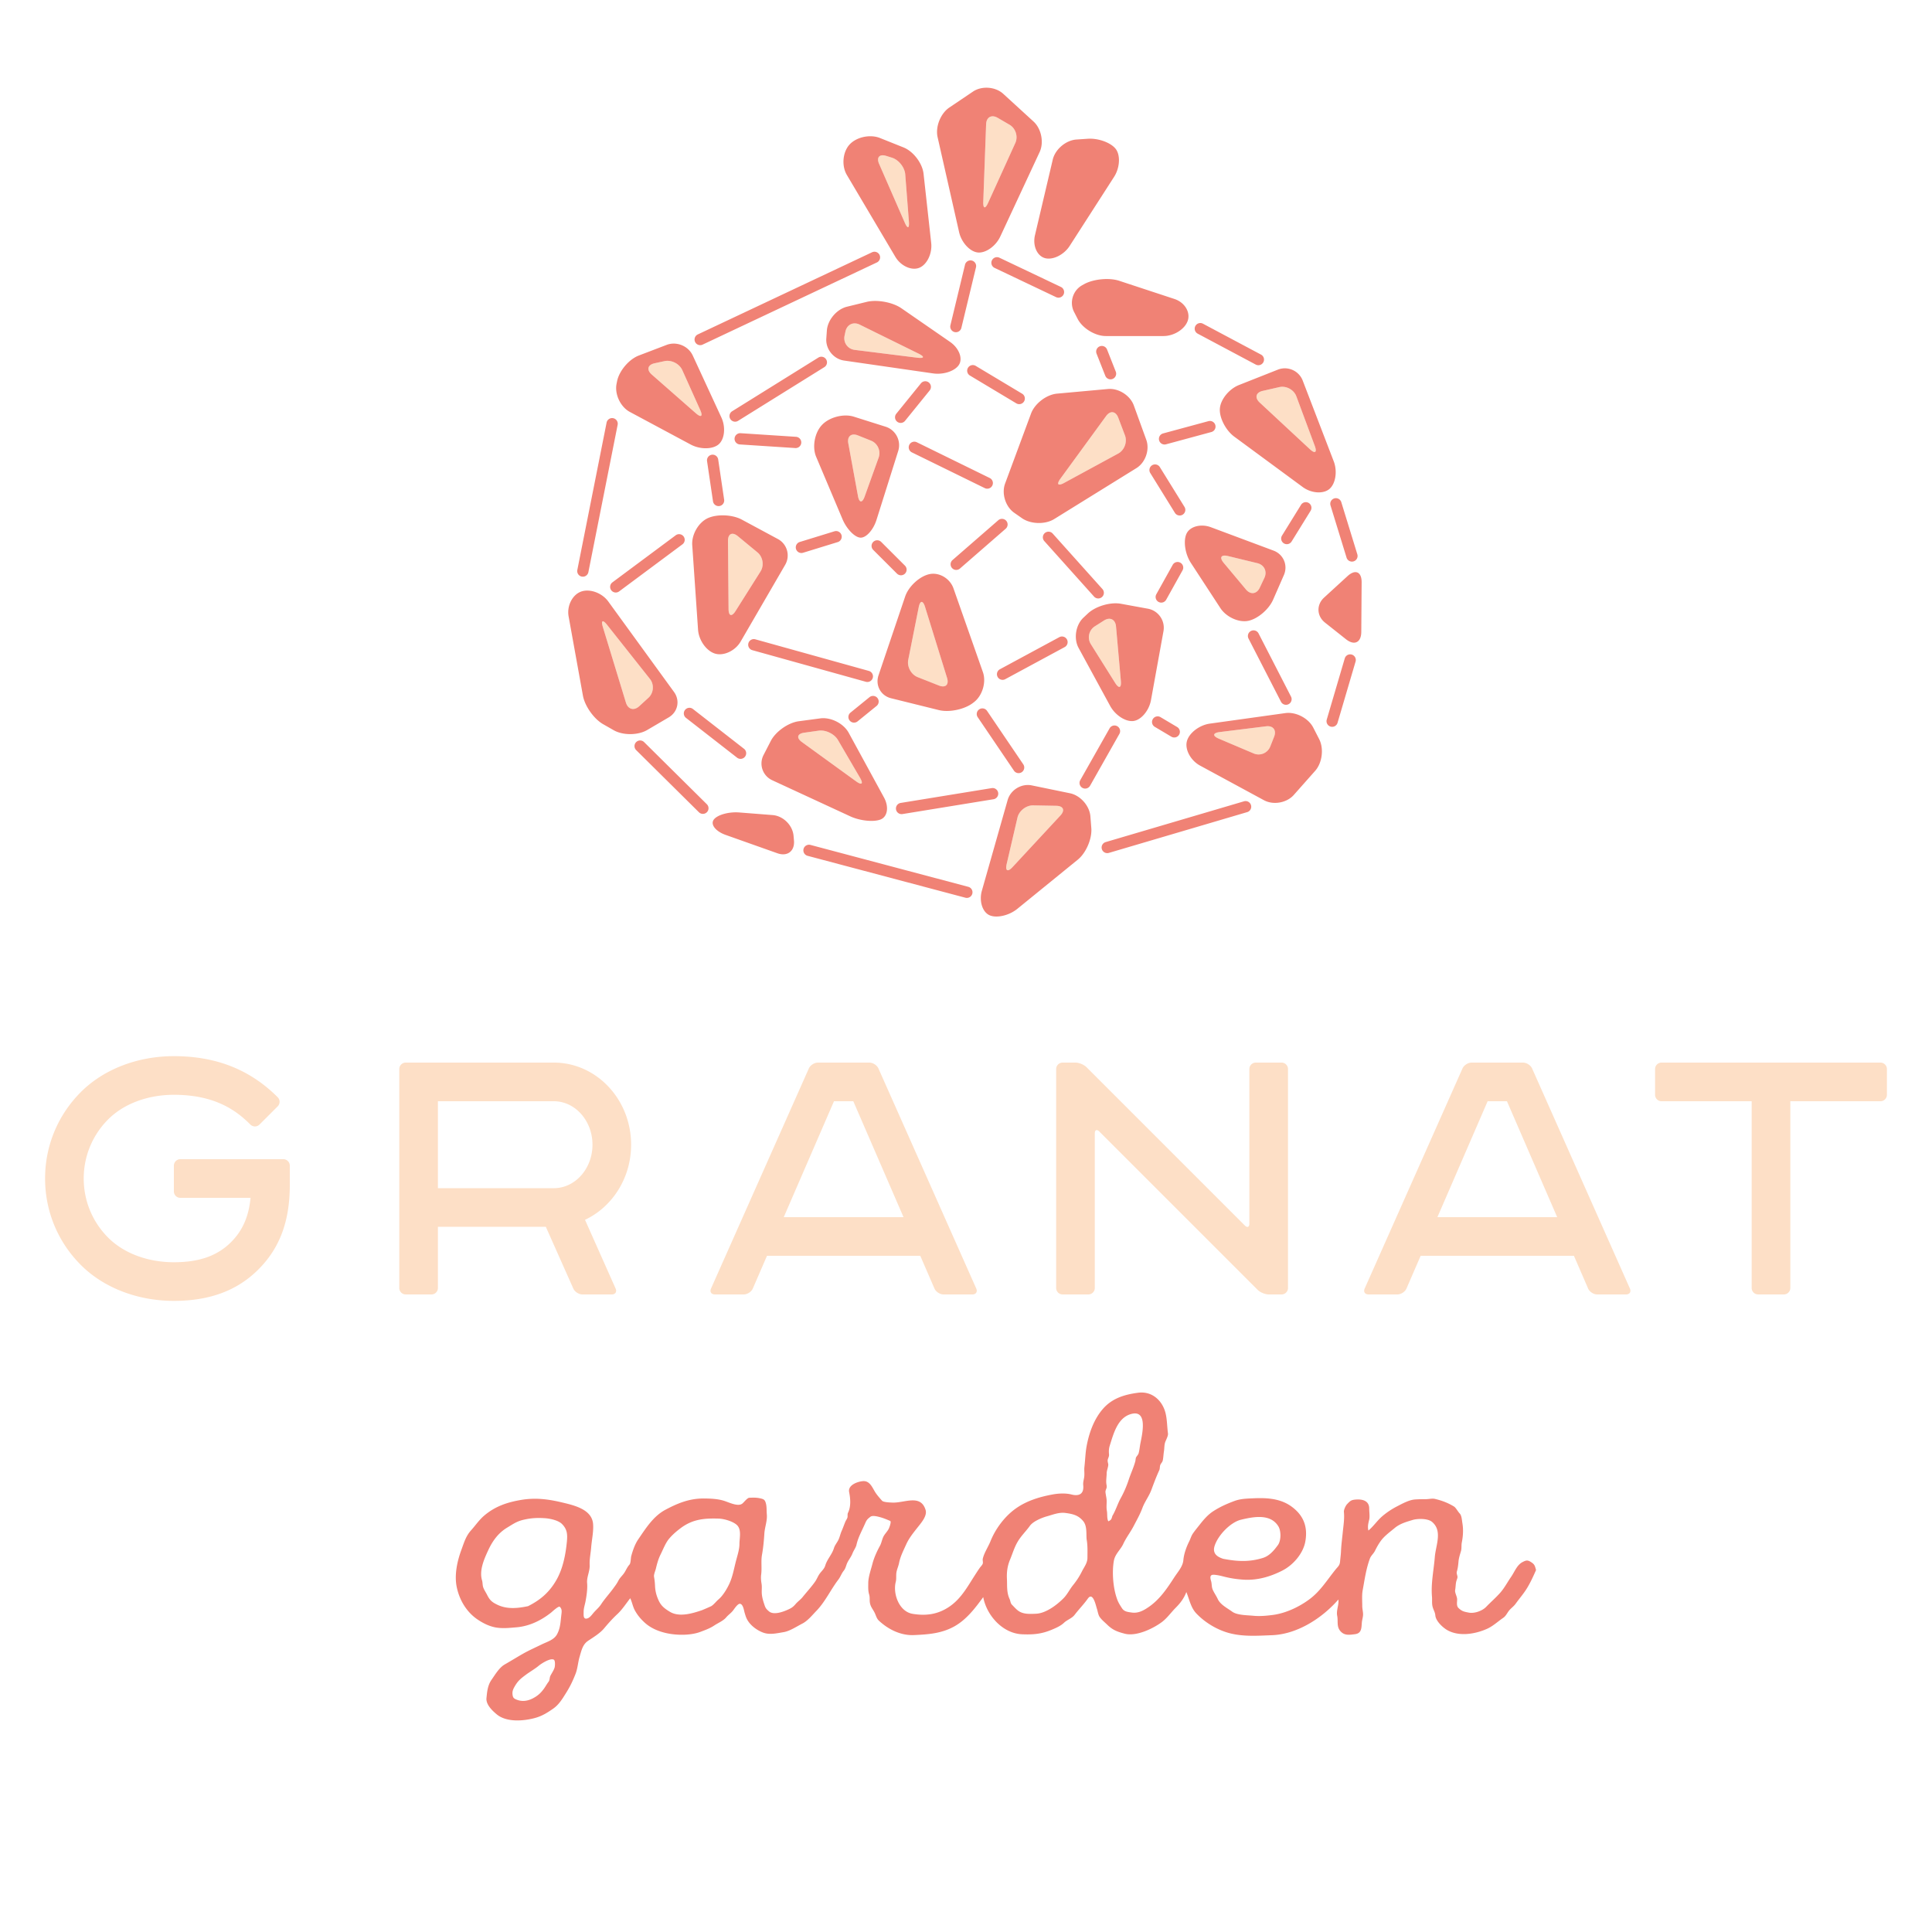<svg xmlns="http://www.w3.org/2000/svg" width="850.394" height="850.393" viewBox="0 0 850.394 850.393"><g fill="#FDDFC6"><path d="M552.755 467.716a2.842 2.842 0 0 0-2.835 2.834v68.033c0 1.559-.902 1.932-2.004.83l-69.692-69.693c-1.103-1.102-3.28-2.004-4.839-2.004h-5.67a2.842 2.842 0 0 0-2.834 2.834v96.379a2.842 2.842 0 0 0 2.834 2.834h11.339a2.842 2.842 0 0 0 2.835-2.834v-68.031c0-1.561.901-1.934 2.004-.83l69.692 69.691c1.103 1.104 3.28 2.004 4.839 2.004h5.67a2.842 2.842 0 0 0 2.834-2.834V470.55a2.842 2.842 0 0 0-2.834-2.834h-11.339zM827.716 467.716h-96.379a2.842 2.842 0 0 0-2.834 2.834v11.34a2.842 2.842 0 0 0 2.834 2.834h39.686v82.205a2.842 2.842 0 0 0 2.834 2.834h11.34a2.842 2.842 0 0 0 2.834-2.834v-82.205h39.686a2.842 2.842 0 0 0 2.835-2.834v-11.34a2.844 2.844 0 0 0-2.836-2.834zM257.5 536.917c11.939-5.617 20.294-18.316 20.294-33.059 0-19.93-15.26-36.143-34.016-36.143h-65.196a2.842 2.842 0 0 0-2.835 2.834v96.379a2.842 2.842 0 0 0 2.835 2.834h11.338a2.842 2.842 0 0 0 2.835-2.834v-26.93h47.5l12.1 27.176c.634 1.424 2.429 2.588 3.987 2.588h12.948c1.56 0 2.316-1.164 1.682-2.588L257.5 536.917zm-64.745-52.193h51.023c9.378 0 17.008 8.584 17.008 19.135s-7.63 19.133-17.008 19.133h-51.023v-38.268zM429.713 567.173l-43.051-96.867c-.633-1.424-2.427-2.59-3.986-2.59H360c-1.559 0-3.353 1.166-3.986 2.59l-43.052 96.867c-.633 1.426.125 2.59 1.684 2.59h12.756c1.56 0 3.342-1.17 3.962-2.6l6.243-14.408h67.464l6.243 14.408c.62 1.43 2.403 2.6 3.962 2.6h12.756c1.557 0 2.315-1.164 1.681-2.59zm-84.737-31.426l22.11-51.023h8.504l22.109 51.023h-52.723zM717.43 567.173l-43.051-96.867c-.634-1.424-2.427-2.59-3.986-2.59h-22.677c-1.56 0-3.353 1.166-3.986 2.59l-43.052 96.867c-.633 1.426.124 2.59 1.684 2.59h12.756c1.559 0 3.342-1.17 3.962-2.6l6.243-14.408h67.464l6.243 14.408c.62 1.43 2.402 2.6 3.962 2.6h12.755c1.559 0 2.316-1.164 1.683-2.59zm-84.737-31.426l22.109-51.023h8.504l22.11 51.023h-52.723zM124.724 510.235H79.37a2.842 2.842 0 0 0-2.835 2.834v11.34a2.842 2.842 0 0 0 2.835 2.834h30.916c-.813 8.311-3.547 14.463-8.583 19.498-6.037 6.037-14.034 8.85-25.168 8.85-11.502 0-22.032-3.936-28.892-10.793-6.96-6.961-10.793-16.215-10.793-26.059 0-9.842 3.833-19.096 10.793-26.057 6.859-6.859 17.39-10.793 28.892-10.793 18.233 0 27.573 7 33.672 13.1a2.844 2.844 0 0 0 4.009 0l8.018-8.018a2.843 2.843 0 0 0 0-4.01c-12.167-12.166-27.115-18.08-45.698-18.08-15.979 0-30.893 5.75-40.918 15.775-10.172 10.172-15.774 23.697-15.774 38.082 0 14.387 5.603 27.912 15.774 38.084 10.024 10.025 24.938 15.775 40.918 15.775 15.722 0 27.889-4.523 37.194-13.83 9.436-9.436 13.829-21.254 13.829-37.193v-8.506a2.844 2.844 0 0 0-2.835-2.833z"/></g><path fill="#F08275" d="M232.418 706.978c5.464-2.732 9.36-6.117 12.42-11.4 2.887-4.982 4.091-11.068 4.661-16.762.326-3.258.273-5.604-2.153-8.029-1.609-1.607-5.228-2.377-7.475-2.527-3.388-.225-6.074-.09-9.384.676-3.053.707-4.7 1.92-7.281 3.482-3.896 2.359-6.405 5.846-8.278 9.879-1.809 3.893-4.065 8.928-2.759 13.283.283.943.196 1.918.45 2.848.325 1.191 1.205 2.41 1.758 3.518 1.231 2.463 2.207 3.301 4.69 4.471 4.241 1.994 8.878 1.492 13.351.561zm1.98 40.648c2.188-1.123 3.566-2.305 5.04-4.35.712-.988 1.269-2.049 2.013-3.023.603-.789.395-1.801.833-2.666.58-1.141 1.476-2.383 1.833-3.611.175-.6.377-3.039-.36-3.449-1.519-.844-5.513 1.744-6.576 2.631-1.787 1.488-3.998 2.721-5.879 4.131-2.45 1.838-3.508 2.76-4.984 5.428-.52.938-.837 1.838-.74 2.959.138 1.584.551 1.955 1.89 2.477 2.362.916 4.711.582 6.93-.527zm74.519-38.85c1.342-.559 2.67-1.131 3.993-1.732 1.045-.475 2.365-2.215 3.287-2.984 1.974-1.645 3.765-4.633 4.847-6.977 1.401-3.037 1.983-6.359 2.802-9.598.607-2.406 1.631-5.379 1.631-7.848 0-2.791 1.091-6.549-1.319-8.559-1.852-1.543-5.512-2.584-7.929-2.652-6.392-.178-11.418.291-16.673 4.234-1.823 1.369-3.563 2.867-5.037 4.617-1.575 1.873-2.622 4.674-3.727 6.883-1.035 2.07-1.58 4.127-2.112 6.344-.236.986-.979 2.568-.795 3.568.253 1.367.372 2.627.436 4.02.109 2.354.62 4.27 1.607 6.41 1.116 2.416 2.687 3.584 4.917 4.936 4.127 2.502 9.839.75 14.072-.662zm169.378-31.197c-.234-2.535.269-5.895-1.53-8.059-2.155-2.594-4.623-3.16-7.906-3.582-2.772-.355-5.558.807-8.154 1.527-2.233.619-5.984 2.205-7.362 4.119-1.81 2.516-4.008 4.553-5.552 7.287-1.428 2.527-2.13 5.039-3.225 7.674-1.12 2.695-1.496 5.357-1.355 8.309.154 3.221-.197 6 1.177 8.979.428.926.339 1.832 1.085 2.563.985.967 1.915 2.115 3.089 2.85 2.18 1.361 5.059 1.166 7.544 1.051 4.241-.197 9.133-3.871 12.026-6.818 1.697-1.727 2.694-3.928 4.222-5.801a32.358 32.358 0 0 0 3.87-5.998c.996-1.994 2.43-3.676 2.43-6.039.001-2.726.136-5.384-.359-8.062zm11.339-10.35c1.55-2.584 2.266-5.266 3.7-7.855 1.408-2.543 2.588-5.309 3.49-8.063.884-2.703 2.139-5.305 2.89-8.082.16-.59.103-1.406.44-1.922.333-.51.887-1.09 1.04-1.684.391-1.52.501-3.002.807-4.527.793-3.961 3.278-14.764-4.147-12.699-5.971 1.66-7.734 8.709-9.41 14.016-.398 1.26-.415 2.469-.296 3.762.069.746-.243 1.352-.487 2.061-.261.76-.022 1.365.136 2.156.188.938-.683 2.885-.683 4.039 0 1.41-.285 3.014-.167 4.404.053.615.305 1.482.126 2.078-.164.545-.536 1.25-.487 1.822.11 1.283.527 2.717.527 3.984 0 1.416-.165 2.92.093 4.314.271 1.471-.05 3.258.627 4.594 1.378-.653 1.363-.939 1.801-2.398zm48.78 18.899c6.161 1.186 11.382 1.488 17.44-.373 2.925-.898 4.924-3.332 6.645-5.688 1.411-1.932 1.442-6.156.214-8.189-3.475-5.748-10.997-4.258-16.42-2.969-4.801 1.143-10.322 7.059-11.699 11.652-.962 3.21 1.106 4.698 3.82 5.567zm137.696 4.949c-1.205 2.725-2.329 5.232-3.86 7.783-1.537 2.563-3.431 4.68-5.14 7.066-.827 1.156-2.005 1.918-2.88 3-.937 1.16-1.329 2.34-2.63 3.227-2.349 1.6-4.409 3.6-7.04 4.781-5.153 2.314-12.14 3.502-17.329.691-2.073-1.121-5.233-4.055-5.447-6.543-.128-1.496-.789-2.322-1.173-3.711-.438-1.586-.171-2.977-.31-4.594-.5-5.84.78-11.613 1.241-17.387.419-5.254 3.519-11.572-1.241-15.537-1.836-1.531-6.289-1.498-8.523-.82-2.745.832-5.563 1.609-7.831 3.498-2.181 1.816-4.682 3.576-6.329 5.93-.956 1.365-1.679 2.691-2.425 4.184-.61 1.221-1.743 2.088-2.206 3.342-1.705 4.617-2.307 9.201-3.195 14.016-.387 2.094-.18 4.719-.18 6.881 0 1.215.327 2.35.36 3.543.035 1.26-.439 2.508-.54 3.75-.196 2.438-.068 4.75-3.039 5.133-2.546.326-4.629.662-6.395-1.344-1.773-2.016-.938-4.354-1.419-6.754-.474-2.369.81-4.775.534-7.17-7.151 8.197-18.076 15.297-29.268 15.711-6.195.23-12.304.697-18.38-.822-5.498-1.375-11.032-4.67-14.932-8.803-2.438-2.584-3.036-6.23-4.35-9.375-.996 2.699-2.613 4.844-4.649 6.881-2.063 2.064-3.756 4.559-6.111 6.324-3.896 2.922-11.303 6.447-16.334 5.137-3.351-.873-5.328-1.611-7.796-4.018-1.139-1.111-2.173-1.902-3.146-3.178-.792-1.039-.946-2.668-1.354-3.873-.448-1.326-1.707-7.572-3.984-4.361-1.794 2.531-3.909 4.648-5.769 7.084-1.264 1.656-3.28 2.172-4.729 3.551-1.474 1.402-3.55 2.291-5.423 3.072-4.511 1.879-8.15 2.182-12.995 1.977-8.607-.369-15.634-8.352-17.113-16.361-3.551 4.861-7.393 9.932-12.738 12.902-5.61 3.117-11.487 3.533-17.754 3.814-5.767.26-11.306-2.484-15.433-6.352-1.029-.965-1.265-2.277-1.89-3.525-.766-1.531-1.688-2.441-2.032-4.162-.274-1.371.047-2.453-.383-3.887-.497-1.656-.375-3.232-.375-4.967 0-2.646 1.169-5.879 1.84-8.488.676-2.629 1.979-5.516 3.3-7.9.63-1.137.892-2.684 1.453-3.9.6-1.299 1.755-2.322 2.407-3.594.186-.361 1.333-3.193.629-3.488-1.529-.637-2.988-1.27-4.589-1.686-1.009-.264-3.168-.826-4.069-.143-1.543 1.168-1.739 1.535-2.484 3.234-1.302 2.969-2.977 5.934-3.669 9.109-.259 1.189-1.285 2.557-1.74 3.742-.613 1.598-1.523 2.6-2.258 4.08-.616 1.242-.7 2.453-1.62 3.6-1.022 1.275-1.365 2.6-2.376 3.922-3.386 4.436-5.756 9.721-9.686 13.777-1.855 1.916-3.791 4.365-6.21 5.596-2.387 1.217-5.47 3.279-8.11 3.721-2.844.475-6.079 1.271-8.899.283-2.496-.875-5.053-2.668-6.592-4.807-.986-1.369-1.3-2.482-1.778-4.117-.248-.85-.646-3.771-2.07-3.826-.976-.037-2.445 2.238-2.97 2.926-.894 1.17-2.114 1.949-3.06 3.074-1.26 1.502-3.63 2.48-5.276 3.578-1.892 1.262-3.958 1.986-6.075 2.787-3.731 1.414-8.752 1.506-12.658.963-4.259-.592-8.683-2.111-11.899-5.078-1.738-1.602-2.988-3.098-4.14-5.1-1.075-1.869-1.25-3.635-2.172-5.596-1.816 2.32-3.548 5.025-5.689 7.008-2.104 1.947-4.007 4.102-5.853 6.299-1.807 2.15-4.704 3.885-7.016 5.443-2.43 1.641-2.922 4.334-3.71 6.963-.758 2.527-.85 5.143-1.809 7.59-1.207 3.08-2.375 5.523-4.1 8.279-1.692 2.703-3.159 5.232-5.795 7.063-2.675 1.857-4.929 3.26-8.09 4.104-4.963 1.324-12.414 1.938-16.704-1.637-1.98-1.65-4.799-4.318-4.517-7.15.281-2.813.524-5.637 2.235-8.068 1.591-2.264 3.36-5.359 5.868-6.785 2.645-1.504 5.212-3.109 7.853-4.613 2.71-1.543 5.576-2.803 8.38-4.178 2.423-1.188 5.437-1.973 6.778-4.531 1.462-2.783 1.479-5.441 1.848-8.512.167-1.395.353-2.469-.667-3.486-.54-.539-3.427 2.199-3.828 2.516-4.443 3.518-9.612 6.025-15.313 6.502-3.156.262-6.186.617-9.309.016-2.789-.537-5.519-1.926-7.837-3.508-4.709-3.213-7.792-8.328-9.032-13.916-1.215-5.475.093-11.545 1.982-16.697 1.154-3.146 1.971-6.045 4.228-8.553 2.047-2.273 3.591-4.668 6.003-6.676 4.803-4.004 10.081-5.748 16.15-6.76 6.386-1.064 12.035-.293 18.227 1.195 5.135 1.234 12.768 3.008 13.348 9.291.301 3.264-.555 7.01-.813 10.273-.218 2.754-.803 5.258-.681 8.01.121 2.721-1.365 5.191-1.116 7.891.223 2.406-.247 5.604-.7 7.998-.272 1.438-.83 3.055-.83 4.521 0 1.488-.288 3.535 1.59 3.014 1.218-.338 2.155-1.818 2.993-2.75 1.055-1.172 2.188-2.104 3.058-3.43 1.591-2.43 3.716-4.736 5.45-7.109.883-1.211 1.521-2.037 2.209-3.369.727-1.406 1.894-2.299 2.7-3.6.809-1.303 1.126-2.262 2.188-3.469.574-.652.524-2.871.783-3.805.701-2.531 1.617-5.191 3.109-7.367 3.266-4.762 6.574-10.084 11.846-12.908 5.465-2.926 10.683-5.041 16.994-5 2.953.02 6.165.152 8.979 1.055 2.143.688 6.132 2.703 8 1.146.729-.607 2.13-2.479 2.996-2.518 1.724-.074 3.103-.125 4.774.242 1.672.365 2.169.639 2.61 2.475.342 1.424.21 3.18.347 4.654.252 2.74-.91 5.615-1.083 8.34-.203 3.217-.486 6.254-1.05 9.424-.503 2.832.026 5.777-.358 8.664-.173 1.301-.057 2.727.164 4.016.262 1.529-.01 3.043.133 4.596.126 1.361.467 2.639.891 3.934.632 1.932.708 2.363 2.296 3.688 2.033 1.695 6.154.17 8.149-.725 1.69-.758 2.37-1.178 3.56-2.566.921-1.076 2.189-1.949 3.05-3.025 1.855-2.318 3.796-4.381 5.5-6.799.758-1.076 1.213-2.371 1.98-3.451.885-1.246 2.037-2.129 2.483-3.619.864-2.881 2.99-4.865 3.859-7.764.36-1.199 1.318-2.313 1.887-3.449.639-1.279.9-2.746 1.494-4.066.602-1.34 1.052-2.703 1.62-4.051.253-.602.722-1.174.9-1.799.184-.65-.059-1.473.247-2.084 1.357-2.715 1.103-6.168.511-9.129-.632-3.162 3.848-4.67 6.102-4.826 3.233-.225 4.231 3.281 5.709 5.375.813 1.152 1.73 2.178 2.663 3.236.627.713 3.523.777 4.387.828 5.348.309 12.629-3.951 14.799 3.283.782 2.604-2.046 5.76-3.515 7.631-1.899 2.42-3.776 4.701-5.038 7.502-1.258 2.795-2.543 5.215-3.149 8.244-.267 1.334-.873 2.602-1.118 3.938-.259 1.416.035 2.916-.32 4.295-1.354 5.266 1.491 13.09 7.401 14.074 6.074 1.014 11.403.221 16.498-3.369 5.038-3.551 7.779-8.762 11.024-13.781.668-1.035 1.332-2.072 2.042-3.08.375-.531 1.146-1.262 1.333-1.889.192-.641-.141-1.441.002-2.1.559-2.566 2.42-5.299 3.408-7.771 2.153-5.383 6.13-10.732 10.841-14.168 4.881-3.559 10.61-5.295 16.466-6.381 2.555-.473 5.746-.646 8.292.006 3.446.883 5.596-.236 5.207-4.117-.141-1.404.342-2.539.47-3.922.128-1.389-.107-2.732.054-4.105.353-3.016.412-6.117.96-9.09 1.081-5.854 3.218-11.902 7.205-16.471 4.085-4.678 9.554-6.301 15.474-7.08 6.034-.795 10.623 3.336 12.039 8.848.741 2.887.694 6.131 1.107 9.113.134.969-.863 2.801-1.194 3.697-.492 1.334-.36 2.816-.593 4.193-.211 1.246-.248 2.863-.54 4.051-.171.695-.844 1.271-1.08 1.949-.247.709-.11 1.559-.426 2.244-1.295 2.807-2.378 5.689-3.449 8.588-1.066 2.889-2.934 5.209-3.991 8.072-.999 2.707-2.486 5.328-3.816 7.893-1.438 2.77-3.308 5.111-4.607 7.928-1.165 2.523-3.586 4.398-4.118 7.354-.932 5.18-.335 12.559 1.635 17.486.496 1.24 1.226 2.35 1.953 3.461.992 1.514 2.523 1.602 4.13 1.852 2.944.461 5.251-.818 7.579-2.404 4.867-3.318 8.141-8.197 11.299-13.084 1.533-2.369 3.741-4.723 3.982-7.541.234-2.734 1.333-5.785 2.557-8.232.636-1.271.87-2.404 1.707-3.6.928-1.326 1.976-2.574 2.974-3.848 1.75-2.236 3.64-4.424 6.067-5.965 3-1.906 5.712-3.109 9.046-4.363 2.832-1.066 5.434-1.09 8.429-1.229 6.024-.279 12.109.043 17.13 3.848 5.153 3.904 6.904 8.908 5.774 15.191-.943 5.242-5.308 10.309-10.04 12.734-5.379 2.76-11.193 4.438-17.284 4.031-2.967-.199-5.744-.619-8.629-1.367-1.402-.363-2.605-.643-4.049-.775-1.973-.184-2.003 1.002-1.491 2.707.43 1.434.146 2.578.807 4.012.629 1.363 1.51 2.582 2.146 3.961 1.16 2.512 4.257 4.025 6.397 5.584 2.148 1.566 6.685 1.516 9.211 1.771 2.816.285 5.751.016 8.557-.344 5.701-.73 11.598-3.51 16.13-6.867 4.946-3.664 7.802-8.514 11.609-13.199 1.132-1.393 1.783-1.725 1.937-3.521.129-1.504.34-2.908.405-4.428.124-2.896.495-5.551.783-8.434.299-2.986.796-5.928.496-8.93-.089-.889.746-2.703 1.37-3.365 1.439-1.525 1.874-1.93 4.011-2.072 2.933-.195 5.76.604 5.76 3.984 0 1.543.346 3.521-.04 5.021-.406 1.58-.723 3.018-.32 4.645 2.354-1.963 3.907-4.457 6.24-6.4a34.556 34.556 0 0 1 6.41-4.254c2.335-1.205 5.289-2.854 7.973-3.025 1.576-.1 3.127-.119 4.707-.119 1.255 0 2.761-.406 3.968-.117 3.094.736 5.669 1.701 8.391 3.35.79.48 1.772 2.311 2.488 3.039.915.934.981 2.979 1.194 4.223.486 2.838.321 5.732-.244 8.555-.247 1.232-.027 2.605-.364 3.777-.448 1.555-.951 3.029-1.093 4.639-.143 1.604-.292 2.969-.752 4.5-.171.57.193 1.496.293 2.078.1.584-.317 1.396-.473 1.961-.346 1.25-.314 2.754-.553 4.049-.194 1.055.821 2.762.873 3.895.058 1.25-.45 2.982.66 4.012 1.54 1.426 2.379 1.561 4.455 1.969 2.467.484 5.944-.738 7.665-2.529 2.061-2.146 4.329-4.08 6.287-6.322 1.801-2.063 3.126-4.625 4.693-6.879 1.528-2.195 2.556-5.244 5.06-6.529 1.462-.75 2.172-.982 3.7.008 1.644 1.059 1.684 1.614 2.221 3.516z"/><path fill="#FDDFC6" d="M560.826 324.267l-1.704 4.313a5.517 5.517 0 0 1-7.302 3.059l-15.338-6.508c-2.87-1.219-2.687-2.527.408-2.91l20.392-2.529c3.094-.386 4.688 1.674 3.544 4.575zm-207.859 2.347l23.849 17.295c2.524 1.83 3.303 1.125 1.73-1.566l-9.711-16.625c-1.573-2.691-5.387-4.541-8.475-4.109l-6.369.893c-3.087.431-3.548 2.282-1.024 4.112zm111.981 28.067l-10.152-.189c-3.117-.059-6.245 2.379-6.952 5.416l-4.741 20.395c-.707 3.037.45 3.652 2.572 1.367l21.085-22.725c2.12-2.288 1.304-4.206-1.812-4.264zM286.09 298.856l-18.853-23.803c-1.937-2.445-2.775-2.004-1.865.977l10.14 33.23c.91 2.98 3.537 3.701 5.838 1.596l4.077-3.729c2.301-2.105 2.599-5.825.663-8.271zm38.667-62.867c-2.405-1.982-4.352-1.055-4.325 2.063l.251 30.027c.026 3.117 1.409 3.512 3.074.875l10.999-17.426c1.665-2.637 1.059-6.416-1.347-8.4l-8.652-7.139zm-18.486-54.115c2.344 2.057 3.215 1.412 1.937-1.432l-7.874-17.514c-1.277-2.846-4.817-4.633-7.865-3.975l-4.334.938c-3.048.66-3.624 2.881-1.28 4.938l19.416 17.045zm98.033-26.227l-25.92-12.773c-2.797-1.377-5.609-.008-6.25 3.043l-.385 1.836c-.641 3.053 1.367 5.865 4.461 6.252l27.554 3.443c3.094.389 3.337-.424.54-1.801zm64.105 56.905l23.786-12.92c2.74-1.49 4.076-5.094 2.97-8.008l-2.949-7.771c-1.105-2.916-3.516-3.24-5.353-.721l-20.095 27.545c-1.838 2.519-1.101 3.361 1.641 1.875zm22.819 63.181c-.275-3.105-2.656-4.279-5.288-2.609l-4.027 2.555c-2.632 1.672-3.43 5.199-1.772 7.842l10.711 17.07c1.657 2.641 2.788 2.26 2.512-.846l-2.136-24.012zm-87.285 22.327l9.329 3.684c2.9 1.145 4.518-.355 3.594-3.334l-9.695-31.271c-.923-2.979-2.177-2.914-2.786.145l-4.608 23.137c-.61 3.055 1.265 6.494 4.166 7.639zm-26.299-79.737c.563 3.068 1.887 3.176 2.94.242l6.17-17.166c1.054-2.934-.452-6.283-3.347-7.441l-5.783-2.313c-2.895-1.158-4.803.402-4.24 3.471l4.26 23.207zm198.897-20.619c2.284 2.125 3.263 1.471 2.176-1.451l-8.109-21.807c-1.088-2.924-4.464-4.75-7.505-4.057l-7.276 1.654c-3.041.689-3.661 2.992-1.377 5.117l22.091 20.544zM434.939 89.267l11.974-26.344c1.291-2.838.144-6.447-2.551-8.018l-5.205-3.037c-2.694-1.57-4.991-.307-5.105 2.809L432.8 88.765c-.113 3.115.849 3.341 2.139.502zm-36.698 8.716c1.248 2.857 2.07 2.652 1.828-.457l-1.618-20.779c-.242-3.109-2.876-6.414-5.853-7.342l-2.511-.785c-2.977-.93-4.391.646-3.143 3.504l11.297 25.859zm150.2 161.495c2.001 2.391 4.726 2.039 6.054-.781l2.047-4.344c1.328-2.82-.063-5.73-3.093-6.465l-12.943-3.141c-3.029-.734-3.872.619-1.871 3.012l9.806 11.719z"/><path fill="#F08275" d="M422.153 102.147c1.033 4.561 4.728 8.604 8.21 8.982 3.482.377 7.948-2.781 9.923-7.02l17.319-37.166c1.976-4.24.768-10.293-2.683-13.449L441.592 41.3c-3.451-3.158-9.447-3.602-13.325-.986l-10.399 7.01c-3.878 2.615-6.206 8.486-5.174 13.049l9.459 41.774zM432.8 88.765l1.251-34.088c.114-3.115 2.411-4.379 5.105-2.809l5.205 3.037c2.694 1.57 3.842 5.18 2.551 8.018l-11.974 26.344c-1.289 2.839-2.251 2.613-2.138-.502zm22.752 14.775l7.827-33.273c1.07-4.553 5.765-8.537 10.431-8.855l4.981-.336c4.666-.318 10.219 1.715 12.338 4.516s1.783 8.313-.746 12.246l-19.555 30.406c-2.529 3.934-7.439 6.346-10.911 5.361s-5.436-5.512-4.365-10.065zm-61.459 9.494c2.384 4.023 7.122 6.199 10.528 4.838 3.407-1.363 5.774-6.281 5.261-10.93l-3.363-30.443c-.514-4.65-4.486-9.875-8.829-11.613l-10.362-4.143c-4.343-1.738-10.373-.434-13.401 2.896-3.029 3.332-3.556 9.35-1.172 13.373l21.338 36.022zm-4.006-44.414l2.511.785c2.977.928 5.61 4.232 5.853 7.342l1.618 20.779c.242 3.109-.58 3.314-1.828.457l-11.296-25.859c-1.248-2.857.166-4.434 3.142-3.504zm102.552 54.975l24.314 8.006c4.441 1.463 7.086 5.73 5.874 9.486-1.211 3.754-6.029 6.826-10.706 6.826h-25.39c-4.676 0-10.256-3.402-12.397-7.559l-1.57-3.051c-2.142-4.158-.557-9.432 3.521-11.723l.86-.482c4.079-2.288 11.052-2.964 15.494-1.503zm44.297 56.289c-.27 4.004 2.593 9.549 6.358 12.32l30.121 22.176c3.768 2.773 9.063 3.145 11.771.828 2.707-2.318 3.551-7.787 1.872-12.154l-13.65-35.531c-1.679-4.365-6.609-6.531-10.96-4.813l-17.116 6.768c-4.349 1.718-8.127 6.402-8.396 10.406zm18.89-7.84l7.276-1.654c3.041-.693 6.417 1.133 7.505 4.057l8.109 21.807c1.087 2.922.108 3.576-2.176 1.451l-22.092-20.543c-2.283-2.126-1.663-4.429 1.378-5.118zm-101.991 9.961l-11.433 30.852c-1.626 4.387.182 10.166 4.016 12.846l3.401 2.373c3.834 2.68 10.225 2.855 14.2.391l36.197-22.426c3.976-2.463 5.924-8.076 4.329-12.473l-5.486-15.121c-1.596-4.396-6.711-7.648-11.369-7.225l-22.431 2.039c-4.657.424-9.798 4.359-11.424 8.744zm12.933 28.672l20.095-27.545c1.837-2.52 4.247-2.195 5.353.721l2.949 7.771c1.106 2.914-.229 6.518-2.97 8.008l-23.786 12.92c-2.742 1.486-3.479.644-1.641-1.875zm-70.012-74.996c-3.848-2.66-10.711-3.926-15.254-2.811l-8.698 2.133c-4.543 1.115-8.525 5.844-8.851 10.51l-.244 3.492c-.325 4.666 3.195 9.029 7.825 9.699l39.171 5.656c4.63.668 9.786-1.086 11.46-3.898 1.673-2.813-.106-7.291-3.953-9.951l-21.456-14.83zm7.008 21.767l-27.554-3.443c-3.094-.387-5.102-3.199-4.461-6.252l.385-1.836c.641-3.051 3.453-4.42 6.25-3.043l25.92 12.773c2.797 1.377 2.554 2.19-.54 1.801zm-126.527 23.865l26.782 14.354c4.122 2.209 9.653 2.174 12.291-.078 2.637-2.25 3.19-7.566 1.228-11.813l-12.607-27.283c-1.962-4.244-7.142-6.354-11.511-4.684l-12.233 4.672c-4.369 1.67-8.683 6.789-9.586 11.379l-.216 1.092c-.904 4.588 1.73 10.152 5.852 12.361zm10.897-21.421l4.334-.938c3.048-.658 6.588 1.129 7.865 3.975l7.874 17.514c1.278 2.844.407 3.488-1.937 1.432l-19.417-17.045c-2.343-2.058-1.767-4.278 1.281-4.938zm90.568 76.759c2.501.154 5.698-3.371 7.104-7.832l9.556-30.328c1.405-4.463-1.094-9.264-5.554-10.674l-14.003-4.422c-4.46-1.408-10.742.217-13.961 3.609l-.06.064c-3.219 3.395-4.362 9.695-2.542 14.004l11.602 27.463c1.82 4.31 5.356 7.962 7.858 8.116zm-1.077-45.005l5.783 2.313c2.895 1.158 4.4 4.508 3.347 7.441l-6.17 17.166c-1.054 2.934-2.378 2.826-2.94-.242l-4.26-23.207c-.563-3.069 1.345-4.63 4.24-3.471zm-35.251 45.599l-15.861-8.539c-4.118-2.219-10.843-2.506-14.943-.643-4.1 1.863-7.192 7.207-6.871 11.873l2.561 37.248c.321 4.666 3.71 9.4 7.53 10.52 3.82 1.117 8.867-1.275 11.216-5.322l19.588-33.75a8.208 8.208 0 0 0-3.22-11.387zm-7.618 14.283l-10.999 17.426c-1.665 2.637-3.048 2.242-3.074-.875l-.251-30.027c-.026-3.117 1.92-4.045 4.325-2.063l8.652 7.139c2.406 1.984 3.012 5.764 1.347 8.4zm-40.412 64.235c4.033-2.369 5.085-7.4 2.335-11.186l-28.953-39.848c-2.75-3.783-8.139-5.73-11.977-4.326s-6.298 6.318-5.466 10.92l6.298 34.855c.832 4.602 4.837 10.264 8.899 12.58l4.664 2.66c4.063 2.316 10.687 2.275 14.721-.094l9.479-5.561zm-18.832-6.502l-10.14-33.23c-.91-2.98-.071-3.422 1.865-.977l18.853 23.803c1.936 2.445 1.638 6.166-.663 8.271l-4.077 3.729c-2.301 2.105-4.928 1.384-5.838-1.596zm73.964 60.685c.405 4.66-2.869 7.193-7.278 5.631l-22.786-8.082c-4.409-1.563-6.776-4.576-5.263-6.695s6.568-3.555 11.23-3.189l14.704 1.148c4.663.365 8.81 4.477 9.215 9.135l.178 2.052zm-9.558-26.511l34.363 15.895c4.245 1.965 10.235 2.584 13.313 1.377s3.762-5.555 1.521-9.66l-15.548-28.506c-2.24-4.107-7.866-6.961-12.502-6.342l-9.467 1.262c-4.636.619-10.183 4.525-12.326 8.682l-3.176 6.164a8.1 8.1 0 0 0 3.822 11.128zm14.074-20.934l6.369-.893c3.088-.432 6.901 1.418 8.475 4.109l9.711 16.625c1.572 2.691.794 3.396-1.73 1.566l-23.849-17.295c-2.525-1.829-2.064-3.68 1.024-4.112zm125.963 36.85c-.362-4.662-4.407-9.248-8.987-10.191l-16.794-3.457c-4.58-.943-9.375 1.967-10.652 6.465l-11.34 39.904c-1.277 4.5.222 9.342 3.333 10.762s8.625.168 12.255-2.781l26.65-21.676c3.629-2.951 6.301-9.18 5.938-13.842l-.403-5.184zm-13.196-.407l-21.085 22.725c-2.122 2.285-3.279 1.67-2.572-1.367l4.741-20.395c.707-3.037 3.835-5.475 6.952-5.416l10.152.189c3.117.059 3.933 1.977 1.812 4.264zm111.293-38.673c-2.132-4.164-7.665-7.041-12.298-6.395l-33.231 4.633c-4.632.645-9.181 4.152-10.108 7.795-.928 3.641 1.679 8.445 5.791 10.672l28.143 15.25c4.112 2.229 10.016 1.188 13.118-2.311l9.422-10.627c3.103-3.5 3.897-9.771 1.768-13.934l-2.605-5.083zm-17.226 3.996l-1.704 4.313a5.517 5.517 0 0 1-7.302 3.059l-15.338-6.508c-2.87-1.219-2.687-2.527.408-2.91l20.392-2.529c3.094-.386 4.688 1.674 3.544 4.575zm-61.917-6.913c3.406-.455 6.876-4.592 7.711-9.195l5.5-30.338c.835-4.604-2.248-9.057-6.849-9.896l-11.9-2.176c-4.601-.84-11.15 1.096-14.555 4.305l-1.938 1.826c-3.404 3.207-4.358 9.193-2.124 13.301l13.895 25.531c2.235 4.107 6.852 7.096 10.26 6.642zm-8.058-16.763l-10.711-17.07c-1.657-2.643-.859-6.17 1.772-7.842l4.027-2.555c2.632-1.67 5.013-.496 5.288 2.609l2.135 24.012c.277 3.106-.854 3.486-2.511.846zm46.32-32.922c2.559 3.916 8.059 6.438 12.222 5.605 4.164-.832 9.104-5.02 10.979-9.305l4.746-10.85c1.875-4.283-.177-9.127-4.559-10.764l-27.564-10.291c-4.381-1.637-9.205-.373-10.719 2.805-1.514 3.18-.66 8.984 1.898 12.898l12.997 19.902zm3.334-22.922l12.943 3.141c3.029.734 4.421 3.645 3.093 6.465l-2.047 4.344c-1.328 2.82-4.053 3.172-6.054.781l-9.807-11.719c-2-2.393-1.157-3.746 1.872-3.012zm58.836 11.596l-.156 21.813c-.033 4.676-3.06 6.127-6.724 3.221l-9.247-7.33c-3.665-2.906-3.842-7.867-.392-11.025l10.306-9.438c3.451-3.159 6.246-1.917 6.213 2.759zm-186.082 56.209c4.54 1.123 11.288-.289 14.995-3.143l.464-.355c3.707-2.854 5.473-8.797 3.922-13.209l-12.956-36.873c-1.551-4.412-6.359-7.219-10.686-6.234-4.326.982-9.092 5.412-10.59 9.844l-11.716 34.66c-1.498 4.432.991 8.979 5.531 10.102l21.036 5.208zm-13.483-22.133l4.608-23.137c.609-3.059 1.863-3.123 2.786-.145l9.695 31.271c.924 2.979-.693 4.479-3.594 3.334l-9.329-3.684c-2.9-1.143-4.775-4.582-4.166-7.639zm-145.659-39.545l12.879-64.85a2.476 2.476 0 0 1 2.916-1.949 2.479 2.479 0 0 1 1.949 2.916l-12.878 64.85a2.48 2.48 0 1 1-4.866-.967zm59.715-30.225l-2.615-17.672a2.479 2.479 0 0 1 2.091-2.816 2.475 2.475 0 0 1 2.816 2.09l2.615 17.674a2.477 2.477 0 0 1-2.456 2.841 2.48 2.48 0 0 1-2.451-2.117zm36.376-23.427a2.24 2.24 0 0 1-.163-.006l-24.399-1.59a2.481 2.481 0 0 1-2.314-2.635 2.493 2.493 0 0 1 2.637-2.314l24.399 1.59a2.48 2.48 0 0 1-.16 4.955zm59.001-25.368l-10.841 13.379a2.475 2.475 0 0 1-3.489.367 2.48 2.48 0 0 1-.365-3.488l10.84-13.379a2.48 2.48 0 0 1 3.855 3.121zm-45.573-13.667a2.48 2.48 0 0 1-.795 3.416l-37.962 23.631a2.476 2.476 0 0 1-3.417-.795 2.48 2.48 0 0 1 .795-3.416l37.962-23.631a2.481 2.481 0 0 1 3.417.795zm-57.683-7.682a2.48 2.48 0 0 1 1.186-3.301l76.711-36.162a2.479 2.479 0 1 1 2.115 4.485l-76.711 36.166a2.484 2.484 0 0 1-3.301-1.188zm123.634-32.826l-6.428 26.654a2.485 2.485 0 0 1-2.993 1.83 2.482 2.482 0 0 1-1.83-2.994l6.428-26.654a2.48 2.48 0 0 1 2.993-1.83 2.483 2.483 0 0 1 1.83 2.994zm38.558 11.933a2.482 2.482 0 0 1-3.305 1.174l-27.063-12.869a2.48 2.48 0 0 1 2.132-4.481l27.062 12.869a2.484 2.484 0 0 1 1.174 3.307zm18.362 35.787l-3.84-9.736a2.48 2.48 0 0 1 4.614-1.821l3.84 9.738a2.479 2.479 0 1 1-4.614 1.819zm-57.086-4.386l20.476 12.273a2.48 2.48 0 1 1-2.549 4.255l-20.477-12.273a2.481 2.481 0 0 1 2.55-4.255zm-10.394 88.996a2.483 2.483 0 0 1 .243-3.5l20.136-17.521a2.48 2.48 0 0 1 3.257 3.742l-20.136 17.523a2.476 2.476 0 0 1-3.5-.244zm-24.204 2.482l-10.462-10.445a2.48 2.48 0 1 1 3.505-3.512l10.462 10.445c.97.969.97 2.539.003 3.51a2.478 2.478 0 0 1-3.508.002zm-8.614 54.74a2.48 2.48 0 0 1-.361 3.488l-8.369 6.799a2.473 2.473 0 0 1-3.49-.361 2.48 2.48 0 0 1 .361-3.488l8.369-6.799a2.48 2.48 0 0 1 3.49.361zm-84.695 5.27a2.48 2.48 0 0 1 3.48-.432l22.491 17.521a2.48 2.48 0 0 1-3.047 3.914l-22.491-17.523a2.479 2.479 0 0 1-.433-3.48zm92.876 43.768a2.48 2.48 0 0 1 2.05-2.846l40.149-6.539a2.482 2.482 0 0 1 .797 4.897l-40.149 6.537a2.482 2.482 0 0 1-2.847-2.049zm97.387-36.618a2.482 2.482 0 0 1 .938 3.381l-12.908 22.813a2.478 2.478 0 0 1-3.38.938 2.484 2.484 0 0 1-.938-3.381l12.908-22.813a2.482 2.482 0 0 1 3.38-.938zm15.647-3.123a2.48 2.48 0 0 1 3.399-.865l7.306 4.338a2.48 2.48 0 1 1-2.534 4.265l-7.306-4.34a2.48 2.48 0 0 1-.865-3.398zm43.218 37.856a2.478 2.478 0 0 1-1.678 3.08l-60.92 17.959a2.48 2.48 0 0 1-1.403-4.757l60.921-17.959a2.482 2.482 0 0 1 3.08 1.677zm-1.09-73.307a2.481 2.481 0 0 1 4.413-2.27l14.287 27.807a2.48 2.48 0 0 1-2.204 3.615c-.9 0-1.769-.49-2.209-1.348l-14.287-27.804zm40.834-60.047l7.061 22.961a2.48 2.48 0 0 1-4.742 1.457l-7.061-22.961a2.48 2.48 0 1 1 4.742-1.457zm-13.505 3.791l-8.367 13.531a2.478 2.478 0 0 1-3.413.805 2.48 2.48 0 0 1-.806-3.414l8.367-13.531a2.48 2.48 0 0 1 4.219 2.609zm-66.682-30.998a2.48 2.48 0 0 1 1.746-3.043l20-5.416a2.48 2.48 0 0 1 1.296 4.787l-20 5.418a2.483 2.483 0 0 1-3.042-1.746zm15.953-50.318a2.48 2.48 0 0 1 3.355-1.021l25.479 13.564a2.481 2.481 0 1 1-2.332 4.377l-25.479-13.564a2.48 2.48 0 0 1-1.023-3.356zM329.419 283.128a2.473 2.473 0 0 1 3.055-1.723l49.908 13.896a2.48 2.48 0 1 1-1.33 4.777l-49.909-13.896a2.48 2.48 0 0 1-1.724-3.054zm-28.524-47.006a2.481 2.481 0 0 1-.511 3.471l-27.863 20.719a2.474 2.474 0 0 1-3.47-.512 2.48 2.48 0 0 1 .51-3.469l27.863-20.719a2.48 2.48 0 0 1 3.471.51zm219.611 14.928l-7.198 12.924a2.479 2.479 0 0 1-3.374.959 2.481 2.481 0 0 1-.959-3.375l7.198-12.922a2.481 2.481 0 0 1 3.374-.959 2.478 2.478 0 0 1 .959 3.373zm.059-24.516a2.465 2.465 0 0 1-1.304.371c-.83 0-1.642-.416-2.111-1.176l-10.832-17.5a2.48 2.48 0 1 1 4.218-2.609l10.832 17.5a2.48 2.48 0 0 1-.803 3.414zm-74.26 112.682l-15.952-23.537a2.48 2.48 0 1 1 4.106-2.783l15.952 23.537a2.48 2.48 0 1 1-4.106 2.783zm22.323-54.391l-26.152 14.123a2.483 2.483 0 0 1-3.362-1.006 2.479 2.479 0 0 1 1.004-3.359l26.152-14.123a2.479 2.479 0 0 1 3.361 1.004 2.477 2.477 0 0 1-1.003 3.361zm12.928-22.234l-21.895-24.428a2.48 2.48 0 0 1 3.694-3.311l21.895 24.428a2.48 2.48 0 1 1-3.694 3.311zm-170.428 91.404a2.48 2.48 0 0 1-3.49 3.525l-27.618-27.35a2.482 2.482 0 0 1-.019-3.508 2.483 2.483 0 0 1 3.508-.018l27.619 27.351zm116.843 39.387a2.484 2.484 0 0 1-3.035 1.76l-69.479-18.447c-1.323-.352-2.112-1.709-1.761-3.033s1.714-2.105 3.034-1.762l69.479 18.447a2.48 2.48 0 0 1 1.762 3.035zm168.7-102.178l-7.928 26.939a2.479 2.479 0 0 1-3.079 1.677 2.482 2.482 0 0 1-1.679-3.08l7.927-26.938a2.478 2.478 0 0 1 3.079-1.68 2.483 2.483 0 0 1 1.68 3.082zM350.38 241.661a2.483 2.483 0 0 1 1.642-3.102l15.266-4.697a2.486 2.486 0 0 1 3.101 1.641 2.482 2.482 0 0 1-1.642 3.102l-15.267 4.697a2.48 2.48 0 0 1-3.1-1.641zm49.856-45.857a2.483 2.483 0 0 1 3.319-1.137l32.09 15.732a2.478 2.478 0 0 1 1.136 3.316 2.478 2.478 0 0 1-3.319 1.137l-32.09-15.73a2.48 2.48 0 0 1-1.136-3.318z"/></svg>